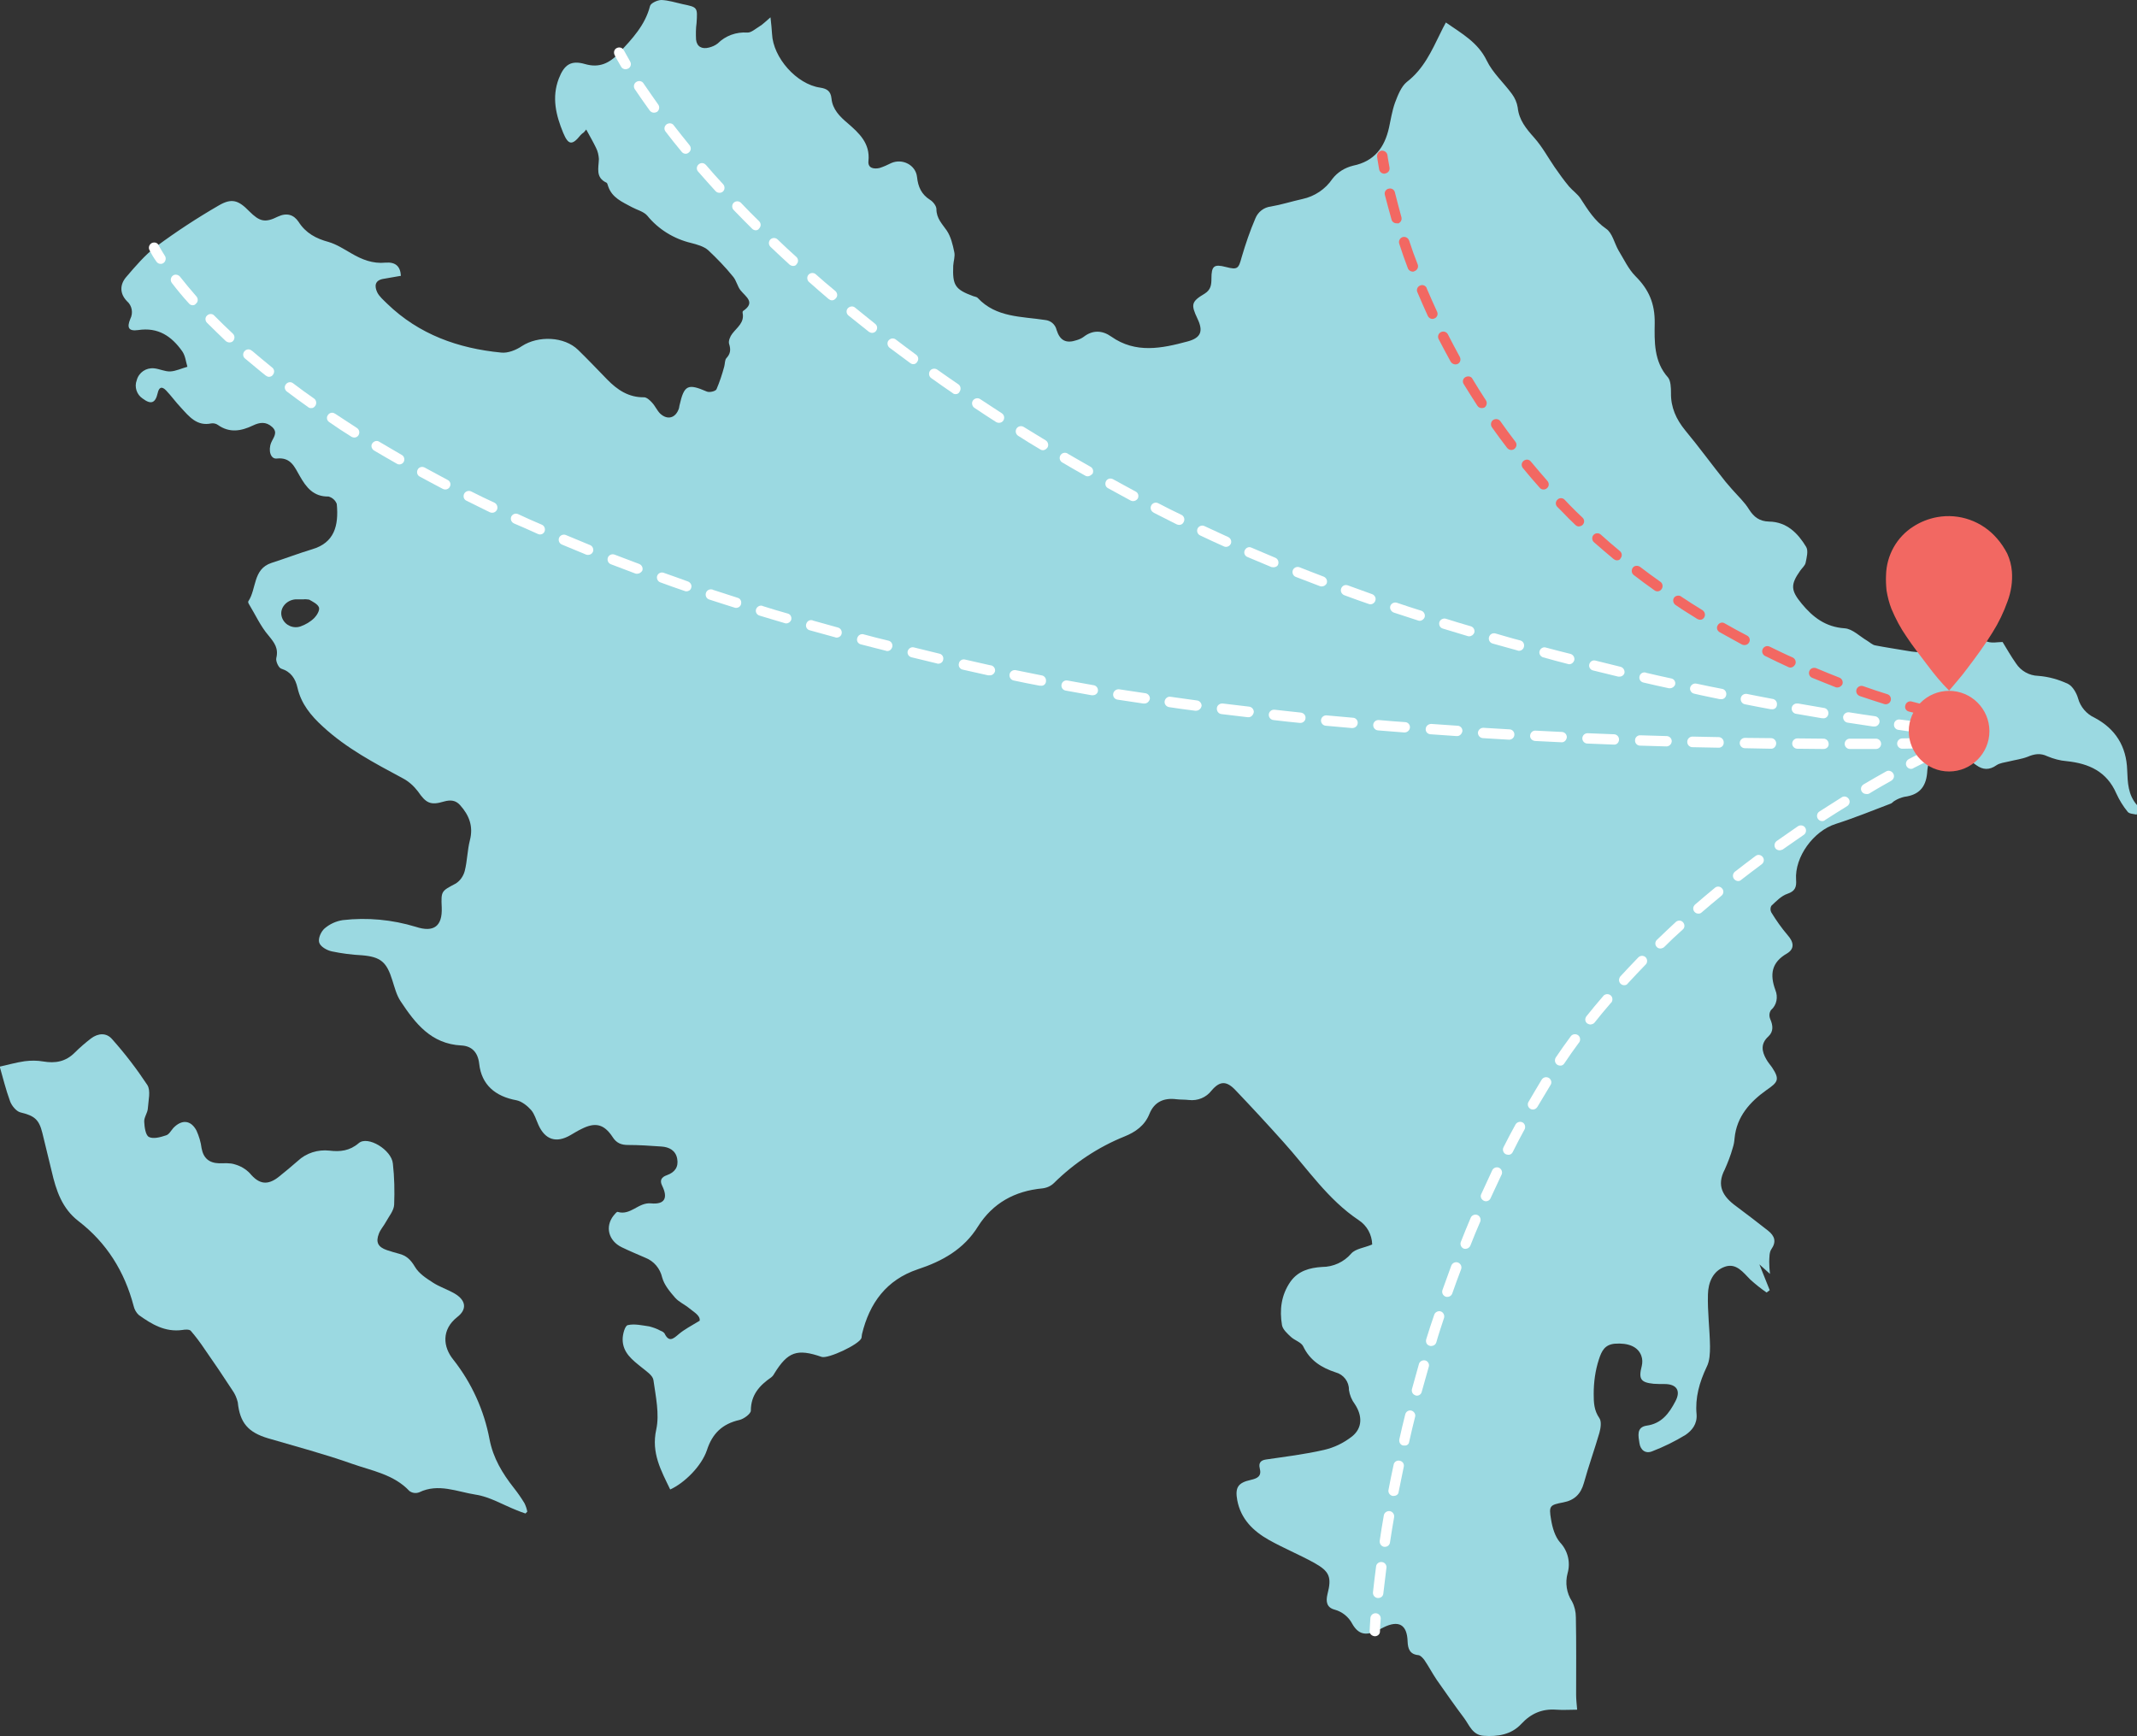 <?xml version="1.0" encoding="utf-8"?>
<!-- Generator: Adobe Illustrator 22.1.0, SVG Export Plug-In . SVG Version: 6.00 Build 0)  -->
<svg version="1.1" id="Layer_1" xmlns="http://www.w3.org/2000/svg" xmlns:xlink="http://www.w3.org/1999/xlink" x="0px" y="0px"
	 viewBox="0 0 826.8 671.7" style="enable-background:new 0 0 826.8 671.7;" xml:space="preserve">
<rect x="0" y="0" width="826.8" height="671.7" fill="#333333" stroke="none"/>
<style type="text/css">
	.st0{fill:none;}
	.st1{fill:#9BD9E1;}
	.st2{fill:#F26862;}
	.st3{fill:#FFFFFF;}
</style>
<g>
	<rect x="-86.6" y="-164.2" class="st0" width="1000" height="1000"/>
	<rect class="st0" width="826.8" height="671.7"/>
	<g>
		<path class="st1" d="M225.9,51.2c-0.5,0.3-0.9,0.7-1.3,1.1c-3.2,4-4.7,3.9-6.7-0.9c-2.8-6.8-4.5-13.7-1.7-21
			c2.1-5.4,4.7-7.2,10.2-5.6s9.5-0.4,13.1-4.3c5-5.4,10.1-10.7,12-18.2c0.3-1.1,2.9-2.3,4.4-2.3c2.7,0.1,5.5,1,8.2,1.6
			c5.8,1.2,5.8,1.2,5.4,7.3c-0.3,2.1-0.3,4.3-0.2,6.4c0.3,2.8,2.3,3.8,5,3.1c1.2-0.3,2.4-0.8,3.4-1.6c3-3,7.2-4.5,11.4-4.2
			c1.5,0.1,3.1-1.4,4.6-2.3s2.5-2,4.4-3.6c0.3,2.7,0.5,4.6,0.6,6.4c0.4,9.2,9.5,19.5,18.6,20.8c2.6,0.4,4.1,1.3,4.4,4.2
			c0.4,4.2,3.2,7,6.3,9.6c4.5,3.9,8.7,7.8,8,14.6c-0.3,2.8,2.1,3.2,4.3,2.7c1.6-0.5,3.1-1.2,4.5-1.9c4.3-1.9,9.5,0.7,10,5.4
			c0.4,3.8,1.7,6.7,5,8.8c1.2,0.7,2.5,2.4,2.5,3.6c0,3.6,2.2,5.7,4,8.3c1.6,2.4,2.3,5.4,2.9,8.3c0.4,1.7-0.3,3.5-0.4,5.3
			c-0.3,7.6,0.7,9.2,7.8,11.8c0.6,0.2,1.4,0.3,1.7,0.7c7.1,7.6,16.9,7.1,26,8.5c2.2,0.2,4,1.7,4.5,3.9c1.3,4.1,3.7,5.3,7.8,3.9
			c1-0.3,1.9-0.7,2.7-1.3c3.5-2.7,7.2-2.5,10.6-0.1c9.5,6.7,19.6,4.6,29.6,1.9c5.2-1.4,6.1-4,3.8-8.8c-2.6-5.5-2.4-6.6,2.8-9.7
			c2.4-1.5,2.6-3.5,2.6-5.8c0-4.9,1-5.7,5.6-4.5s4.9,0.6,6.1-3.8c1.5-5.1,3.2-10.1,5.3-15c1-2.5,3.3-4.3,6-4.6
			c4.1-0.7,8.1-2,12.2-2.9c4.7-1,8.9-3.8,11.6-7.8c2-2.6,4.8-4.3,8-5.1c8.3-1.7,12.2-7.1,13.9-14.7c0.7-3.2,1.2-6.5,2.3-9.6
			c1.1-2.9,2.4-6.3,4.6-8.1c6.5-5,9.6-12,13-18.9c0.6-1.3,1.3-2.6,2.1-4.1c6.2,4.3,12.4,7.7,15.8,14.7c2.3,4.8,6.6,8.6,9.8,13
			c1.1,1.5,1.9,3.3,2.2,5.2c0.5,4.9,3.3,8.2,6.4,11.7s5.3,7.6,7.9,11.4c1.8,2.6,3.6,5.1,5.6,7.5c1.4,1.6,3.3,2.9,4.4,4.6
			c2.8,4.3,5.4,8.6,9.9,11.7c2.4,1.6,3.2,5.6,4.8,8.4c2.1,3.4,3.8,7.2,6.6,10c5.1,5.1,7.5,10.5,7.4,18.1c-0.1,7-0.4,14.9,5.2,21.1
			c1,1.3,1.1,3.9,1.1,5.9c-0.1,5.6,2,10.2,5.5,14.5c5.4,6.5,10.4,13.4,15.7,20c0.8,1,1.7,1.9,2.5,2.9c2.2,2.5,4.8,4.9,6.5,7.7
			c1.9,3,4.1,4.6,7.7,4.7c6.9,0.1,11.2,4.5,14.4,9.8c0.9,1.5,0.2,4.1-0.2,6.1c-0.2,1.1-1.4,2.1-2.1,3.1c-3.8,5.4-3.7,7.6,0.6,12.8
			c4.3,5.2,9.2,9,16.6,9.5c3,0.2,5.8,3.1,8.7,4.8c1,0.6,2,1.6,3.1,1.8c4.1,0.8,8.2,1.4,12.3,2.1c4.9,0.9,9.6,0.9,14.1-1.4
			c5.5-2.8,11-4.2,17.1-2.1c1.8,0.6,4,0.1,5.8,0.1c1.7,2.8,3.3,5.6,5.2,8.3c1.9,2.9,5.1,4.7,8.6,4.8c4,0.3,7.9,1.4,11.5,3.1
			c1.8,0.9,3.3,3.5,3.9,5.6c0.9,3.3,3.3,6.1,6.4,7.5c8.1,4.3,12.3,11.1,12.6,20.2c0.2,4.9,0.3,9.6,3.8,13.6c0.6,0.7,0,2.5-0.1,3.7
			c-1.2-0.3-2.9-0.3-3.5-1.1c-1.8-2.2-3.2-4.5-4.4-7.1c-3.7-8.5-10.6-11.6-19.2-12.5c-2.6-0.2-5.1-0.9-7.5-1.9
			c-2.7-1.3-5-0.9-7.6,0.2c-2.3,0.9-4.8,1.2-7.2,1.8c-1.7,0.4-3.6,0.6-4.9,1.5c-2.7,1.9-5.2,1.8-7.7,0c-1.2-0.8-2.2-1.7-3.4-2.5
			c-6-3.9-9.9-3.7-14.6,1.3c-0.9,0.9-1,2.8-1.1,4.2c-0.5,5.6-3.3,8.5-8.8,9.2c-1.3,0.3-2.6,0.8-3.7,1.5c-0.6,0.3-1,0.9-1.5,1.1
			c-7.1,2.7-14.2,5.6-21.4,7.9c-8.5,2.7-15.9,12.7-15.3,21.6c0.2,2.7-0.3,4.4-3.3,5.4c-2.4,0.8-4.4,2.9-6.3,4.7
			c-0.4,0.8-0.4,1.7,0,2.5c1.9,3.1,4,6.1,6.4,8.9c2.3,2.6,2.7,5.2-0.3,7c-6.1,3.5-6.7,8.2-4.5,14.2c1.1,2.7,0.5,5.8-1.7,7.7
			c-0.7,1-0.8,2.3-0.3,3.5c1.1,2.5,1.3,4.8-0.7,6.7c-3.1,2.8-2.6,5.8-0.8,8.9c0.6,1.1,1.5,2.1,2.2,3.1c3.1,4.7,2.3,5.7-2.2,8.8
			c-6.3,4.5-11.5,10.2-12.3,18.6c-0.1,1.3-0.3,2.5-0.7,3.7c-0.8,2.9-1.9,5.7-3.1,8.4c-3.3,6.3-0.7,10.5,4.4,14.2
			c4.2,3.1,8.3,6.3,12.4,9.5c2.5,2,3.3,4.2,1.2,7.2c-0.8,1.2-0.7,3.1-0.8,4.7c0,1.6,0.1,3.2,0.3,4.8l-4.1-3.7l4,10l-1.2,0.9
			c-2.2-1.5-4.3-3.2-6.3-5c-2.8-2.8-5.4-6.5-9.8-5c-4.7,1.6-6.5,6.2-6.6,10.7c-0.2,6.7,0.7,13.4,0.8,20.1c0,2.7-0.1,5.7-1.3,8
			c-2.8,5.9-4.5,11.9-3.9,18.3c0.3,3.8-1.8,6.3-4.3,8c-4.1,2.5-8.4,4.6-12.8,6.3c-2.6,1.1-4.6-0.4-5-3.1s-1.3-6.2,2.8-6.8
			c5.8-0.8,8.7-4.8,11.1-9.4c2.2-4.1,0.5-6.7-4.2-6.7c-1.4,0-2.8,0-4.2-0.1c-5.1-0.5-5.9-1.9-4.6-6.9c0.3-1.3,0.3-2.7-0.2-4
			c-1.3-3.5-5.1-5-10.3-4.6c-3.8,0.4-5,2.7-6.1,6.1c-1.4,4.3-2,8.8-2,13.3c0,3.3,0.1,6.4,2.2,9.4c0.9,1.3,0.5,3.9,0,5.7
			c-1.9,6.5-4.2,12.9-6,19.4c-1.2,4.3-3.7,6.7-8,7.5c-5.2,1-5.6,1.3-4.7,6.6c0.5,3.1,1.5,6.6,3.5,8.9c3,3.2,4.1,7.7,2.9,11.9
			c-1,3.7-0.4,7.7,1.7,10.9c1,1.9,1.5,4,1.5,6.2c0.2,10,0.1,20,0.1,29.9c0,1.8,0.2,3.5,0.4,5.8c-2.7,0-5.4,0.2-8.1,0
			c-5.5-0.4-9.8,1.5-13.5,5.5c-3.9,4.2-9.2,5-14.6,4.6c-4.3-0.3-5.5-4.1-7.5-6.8c-3.6-4.8-7.1-9.8-10.6-14.8
			c-1.7-2.5-3.1-5.2-4.8-7.7c-0.6-0.8-1.5-1.8-2.3-1.9c-3.3-0.3-4.1-2.4-4.2-5.3c-0.2-6.5-3.4-8.4-9.4-5.4c-0.9,0.4-1.8,1-2.7,1.4
			c-4.3,1.8-7,1.2-9.3-2.8c-1.4-2.7-3.9-4.7-6.8-5.5c-3.1-0.8-3.5-3.1-2.8-6c1.7-6.6,0.8-8.8-5.1-12.1c-5.8-3.2-11.9-5.7-17.6-8.9
			c-6-3.4-10.8-8-12.2-15.3c-0.9-4.9,0.2-6.8,5.2-7.9c2.6-0.6,4.3-1.4,3.5-4.5c-0.5-2,0.3-3.1,2.4-3.4c7.5-1.1,15-2,22.4-3.7
			c4-0.9,7.7-2.7,11-5.3c4-3.3,3.9-8,1-12.4c-1.2-1.6-2-3.5-2.3-5.5c0.1-3.2-2.1-6-5.1-6.8c-5.5-1.8-10-4.6-12.6-10.1
			c-0.8-1.6-3.3-2.3-4.7-3.6s-3.2-2.9-3.5-4.6c-1-5.9-0.3-11.6,3.2-16.7c3-4.3,7.5-5.5,12.3-5.8c4.3,0,8.5-1.9,11.3-5.2
			c1.7-1.9,5.1-2.2,8.1-3.5c-0.1-3.8-2-7.3-5.2-9.4c-12-8-19.8-19.9-29.2-30.3c-6-6.7-12.1-13.3-18.3-19.8c-3.6-3.9-6.2-3.9-9.5,0
			c-2,2.6-5.3,4-8.7,3.6c-1.6-0.2-3.3-0.1-4.9-0.3c-4.8-0.6-8.5,1-10.4,5.7c-1.8,4.5-5.4,7-9.6,8.7c-10.2,4.1-19.5,10.3-27.3,18
			c-1.2,1.2-2.8,1.9-4.5,2.1c-10.7,1-19.2,5.7-24.9,14.7c-5.5,8.9-13.9,13.5-23.3,16.6c-12.2,4.1-18.7,13.1-21.6,25.1
			c-0.1,0.5-0.1,1-0.2,1.5c-0.9,2.5-12.9,8.1-15.4,7.3c-9.5-3.3-13.1-2-18.3,6.4c-0.3,0.6-0.7,1.1-1.2,1.5
			c-4.5,3.1-7.9,6.8-7.9,12.9c0,1.2-2.7,3.2-4.4,3.6c-6.6,1.5-10.5,5.2-12.6,11.7c-2.1,6.2-8.7,12.7-14.2,15.2
			c-3.5-7.3-7.4-14.1-5.4-23.2c1.3-6-0.2-12.8-1.1-19.2c-0.3-1.8-2.8-3.4-4.5-4.8c-3.6-2.9-7.4-5.7-7.4-10.9c0-2,0.9-5.3,2-5.5
			c2.6-0.6,5.5,0.1,8.3,0.5c1.5,0.4,3,0.9,4.4,1.7c0.6,0.2,1.1,0.5,1.5,1c1.7,3.6,3.4,2.1,5.5,0.3s4.8-3.2,8.1-5.2
			c0.3-2-2.2-3.3-4-4.8s-4-2.4-5.5-4.1c-2-2.3-4.2-4.9-5-7.8c-0.8-3.5-3.2-6.4-6.6-7.7c-3-1.3-6.1-2.6-9-4c-5.2-2.5-6.6-8-3.2-12.3
			c0.5-0.6,1.3-1.6,1.6-1.4c5,1.5,8-3.8,12.9-3.3c5.3,0.5,6.6-2.1,4.3-6.8c-1.1-2.2-0.2-3.4,1.8-4.1c3.1-1.1,4.6-3.2,4-6.4
			s-3.1-4.5-6.1-4.7c-4.3-0.3-8.6-0.6-12.9-0.6c-2.6,0-4.5-0.7-6-3.1c-3.3-5-6.7-5.8-12-3.1c-1.5,0.7-2.9,1.6-4.3,2.4
			c-5.5,3.2-9.8,1.8-12.4-4c-0.9-2-1.5-4.2-2.8-5.7s-3.6-3.4-5.7-3.8c-8.2-1.5-13.5-6-14.4-14.1c-0.5-4.6-3-6.9-6.9-7.1
			c-11.7-0.6-17.8-8.5-23.5-17.1c-1.6-2.4-2.3-5.3-3.2-8.1c-2.2-7.1-4.5-9.1-11.8-9.7c-3.9-0.2-7.8-0.7-11.6-1.5
			c-1.9-0.4-4.4-1.8-4.9-3.4s0.7-4.3,2.1-5.5c2-1.7,4.4-2.8,7-3.2c9.5-1.1,19.1-0.2,28.3,2.6c7,2.3,10.3-0.3,10-7.5
			c-0.3-6.5-0.1-6.3,5.5-9.3c1.7-1.1,2.9-2.9,3.4-4.8c1-3.9,1-8,2-11.9c1.4-5.4-0.3-9.7-3.8-13.6c-1.7-1.9-3.7-2.1-6.2-1.4
			c-5.3,1.6-7,0.6-10.1-3.9c-1.6-2.1-3.6-3.9-5.9-5.1c-10.8-5.8-21.7-11.5-30.9-20c-4.6-4.2-8.4-8.8-9.8-15
			c-0.8-3.5-2.5-6.2-6.3-7.4c-1-0.3-2.2-2.9-1.9-4.1c0.9-3.8-0.7-5.9-3-8.7c-3.1-3.6-5.1-8.1-7.6-12.2c-0.2-0.3-0.4-0.9-0.2-1.1
			c3.2-4.8,1.7-12.4,8.9-14.8c5.3-1.7,10.5-3.7,15.8-5.3c8.5-2.5,10.3-9,9.5-17.5c-0.5-1.4-1.7-2.5-3.2-2.9
			c-5.8,0.1-8.6-3.5-11.1-7.9c-2-3.4-3.4-7.4-8.9-6.8c-2.4,0.3-3.4-3.1-2.2-6.1c0.8-2,2.8-3.9,0.4-6.1s-4.9-1.8-7.4-0.6
			c-4.6,2.2-9.1,3-13.6-0.2c-0.7-0.5-1.6-0.7-2.5-0.6c-5.6,1.2-8.6-2.6-11.8-6.1c-2-2.1-3.7-4.5-5.7-6.6c-1.7-1.8-2.8-1.3-3.3,1
			c-0.9,3.9-2.6,4.5-5.8,2.1c-2.3-1.5-3.3-4.5-2.3-7.1c0.8-3,3.6-4.9,6.7-4.6c2.1,0.2,4.2,1.3,6.3,1.2s4.4-1.2,6.6-1.8
			c-0.6-2-0.8-4.3-2-6c-4.1-5.8-9.3-9.4-17.1-8.2c-3.6,0.5-4.4-0.9-3-4.3c1.2-2.3,0.7-5.2-1.3-6.9c-2.9-3-2.7-6.5-0.3-9.3
			c3.6-4.2,7.3-8.6,11.7-11.9c7.7-5.7,15.8-11,24.1-15.8c5.1-3,7.7-2,11.8,2.2c4,4,6.1,4.6,11.1,2.1c3.4-1.6,6.1-0.8,8,2
			c2.8,4.4,6.8,6.5,11.6,7.8c3.1,0.9,6,2.8,8.8,4.4c4.1,2.4,8.3,4.1,13.3,3.6c3.9-0.3,5.7,1.5,5.9,5.1l-6.9,1.2
			c-3.3,0.6-3.3,2.9-2.3,5.1c0.8,1.7,2.5,3.1,3.9,4.5c12.3,11.9,27.5,17.3,44.1,18.9c2.6,0.3,5.8-1,8-2.5c6.3-4.1,16.4-3.8,21.8,1.5
			c3.8,3.7,7.5,7.6,11.2,11.4c3.9,4,8.3,7,14.3,6.9c1,0,2.3,1.2,3.1,2.1c1.2,1.3,1.9,3,3.1,4.2c2.9,2.7,6.1,1.7,7.3-2.1
			c0.1-0.4,0.1-0.8,0.2-1.1c1.8-7.9,3.2-8.5,10.6-5.3c1,0.4,3.3-0.1,3.7-0.9c1.2-2.8,2.2-5.8,3-8.8c0.3-1.1,0.2-2.5,0.8-3.2
			c1.6-1.7,1.8-3.3,1.1-5.5c-0.4-1.1,0.4-3,1.2-4c1.9-2.5,4.8-4.3,4-8.1c0-0.2,0-0.6,0.2-0.7c4.9-3.3,1.1-5.4-1-8
			c-1.2-1.5-1.6-3.8-2.9-5.3c-2.9-3.6-6.2-7-9.6-10.2c-1.7-1.5-4.3-2.2-6.6-2.8c-6.7-1.6-12.7-5.3-17-10.6c-1.4-1.6-4-2.2-6-3.3
			c-3.7-2-7.6-3.6-9.1-8c-0.2-0.5-0.3-1.2-0.6-1.4c-4.4-2-3.1-5.7-3-9.2c-0.1-1.5-0.4-2.9-1.1-4.3c-1.1-2.3-2.4-4.5-3.8-7.1
			 M117.4,231.9c-1.6,0-2.4,0-3.1,0c-3.5,0.3-6,3.3-5.4,6.3c0.6,3,3.5,4.9,6.5,4.4c0.3-0.1,0.5-0.1,0.8-0.2c2-0.7,3.9-1.8,5.4-3.3
			c1-1,2.2-3,1.8-4.1c-0.5-1.3-2.4-2.2-3.8-3C118.8,231.9,118.1,231.8,117.4,231.9"/>
		<path class="st1" d="M203.3,585.6c-1.2-0.4-2.3-0.8-3.5-1.3c-5.3-2.1-10.4-5.2-15.8-6c-7.1-1.1-14.4-4.5-21.8-0.9
			c-1.3,0.5-2.7,0.3-3.8-0.5c-6-6.4-14.4-7.8-22.1-10.5c-10.7-3.8-21.7-6.7-32.6-9.9c-7.7-2.3-10.9-6-11.7-13.9
			c-0.4-1.7-1.1-3.3-2.1-4.7c-3.5-5.4-7.1-10.7-10.8-16c-1.6-2.4-3.4-4.8-5.3-7c-0.6-0.6-2.2-0.5-3.3-0.3
			c-6.6,0.9-11.8-2.2-16.8-5.8c-1-0.9-1.7-2.2-2-3.5c-3.5-13.3-10.4-24.4-21.3-32.8c-6.4-4.9-8.7-11.9-10.4-19.3
			c-1.2-4.9-2.4-9.8-3.6-14.8c-1.3-5.3-3.1-6.7-8.5-8c-1.6-0.4-3.4-2.6-4-4.3c-1.7-4.6-2.8-9.3-4-13.4c2.8-0.6,6.2-1.6,9.7-2.1
			c2.4-0.3,4.8-0.3,7.1,0.1c4.7,0.8,8.7,0.1,12.2-3.4c2-2,4.1-3.8,6.3-5.5c2.8-2.1,6-2.3,8.2,0.3c5,5.6,9.5,11.5,13.6,17.7
			c1.4,2.2,0.4,6,0.2,9.1c-0.1,1.7-1.5,3.4-1.4,5.1c0.1,2.1,0.5,5.2,1.8,5.9c1.7,0.9,4.5,0.1,6.6-0.6c1.2-0.3,2-1.9,2.9-2.9
			c3.2-3.3,6.7-3.1,8.9,1c1,2.2,1.7,4.5,2,6.9c0.7,3.8,2.9,5.7,6.8,5.8c2,0,4.2-0.2,6,0.4c2.2,0.6,4.3,1.8,5.9,3.5
			c3.5,4.2,6.8,4.8,11.2,1.3c2.5-2,4.9-4,7.3-6.1c3.3-3.1,7.8-4.5,12.3-4c4.1,0.5,7.8,0.1,11.3-2.9s12.7,2.6,13.2,7.9
			c0.6,5.3,0.7,10.6,0.5,15.9c-0.1,2.3-2,4.5-3.2,6.7c-0.8,1.5-2.1,2.9-2.7,4.5c-1.3,3.3-0.4,5.2,3.1,6.4c1.6,0.5,3.1,1,4.7,1.4
			c2.8,0.7,4.5,2.3,6.1,5s4.3,4.4,6.9,6.1c2.6,1.7,5.7,2.7,8.5,4.3c4.4,2.6,4.9,6.1,1,9.1c-6.2,4.9-5.5,11.6-1.5,16.5
			c7.1,9,11.9,19.6,14,30.8c1.4,7.3,5,13.2,9.4,18.8c1.5,1.9,2.9,3.9,4.1,5.9c0.5,1,0.9,2.1,1.1,3.3L203.3,585.6z"/>
	</g>
	<path class="st2" d="M535.6,67.2c-1,0-1.8-0.7-2-1.6c-0.6-3.2-0.8-5-0.8-5c-0.1-1.1,0.6-2.1,1.7-2.3c1.1-0.1,2.1,0.6,2.3,1.7
		c0,0,0.2,1.7,0.8,4.8c0.2,1.1-0.5,2.1-1.6,2.3c0,0,0,0,0,0C535.9,67.2,535.7,67.2,535.6,67.2z"/>
	<path class="st2" d="M729.6,272.5c-0.2,0-0.4,0-0.6-0.1c-3.1-1-6.3-2-9.5-3.1c-1-0.4-1.6-1.5-1.2-2.6c0.4-1,1.5-1.6,2.6-1.2
		c3.2,1.1,6.3,2.2,9.3,3.1c1.1,0.3,1.6,1.5,1.3,2.5c0,0,0,0,0,0C731.2,272,730.4,272.5,729.6,272.5z M710.9,266
		c-0.2,0-0.5,0-0.7-0.1c-3.1-1.2-6.2-2.5-9.2-3.7c-1-0.5-1.4-1.7-0.9-2.7c0.4-0.9,1.5-1.3,2.5-1c3,1.3,6.1,2.5,9.1,3.7
		c1,0.4,1.5,1.6,1.1,2.6C712.4,265.5,711.7,266,710.9,266L710.9,266z M692.7,258.3c-0.3,0-0.6-0.1-0.8-0.2c-3-1.4-6-2.8-9-4.3
		c-1-0.5-1.4-1.7-0.9-2.7c0.5-1,1.7-1.4,2.7-0.9l0,0c2.9,1.4,5.9,2.9,8.9,4.2c1,0.5,1.4,1.6,1,2.6
		C694.1,257.9,693.4,258.3,692.7,258.3L692.7,258.3z M674.9,249.6c-0.3,0-0.6-0.1-0.9-0.2c-2.9-1.6-5.8-3.2-8.7-4.8
		c-1-0.6-1.3-1.8-0.7-2.7c0.6-1,1.8-1.3,2.7-0.7c2.8,1.6,5.7,3.2,8.6,4.7c1,0.5,1.4,1.7,0.8,2.7
		C676.4,249.2,675.7,249.6,674.9,249.6L674.9,249.6z M657.8,239.8c-0.4,0-0.7-0.1-1.1-0.3c-2.8-1.8-5.7-3.5-8.4-5.4
		c-0.9-0.6-1.2-1.8-0.7-2.7s1.8-1.2,2.7-0.7c0,0,0.1,0.1,0.1,0.1c2.7,1.8,5.5,3.6,8.3,5.3c0.9,0.6,1.2,1.8,0.7,2.7
		C659.1,239.4,658.5,239.8,657.8,239.8L657.8,239.8z M641.3,228.8c-0.4,0-0.8-0.1-1.2-0.4c-2.7-1.9-5.4-3.9-8-5.9
		c-0.9-0.7-1-1.9-0.4-2.8s1.9-1,2.8-0.4c2.6,2,5.2,3.9,7.9,5.8c0.9,0.6,1.1,1.9,0.5,2.8C642.5,228.5,641.9,228.8,641.3,228.8
		L641.3,228.8z M625.6,216.8c-0.5,0-0.9-0.2-1.3-0.5c-2.5-2.1-5.1-4.3-7.6-6.5c-0.8-0.7-0.9-2-0.2-2.8s2-0.9,2.8-0.2
		c2.4,2.2,4.9,4.3,7.4,6.4c0.9,0.7,1,2,0.3,2.8C626.8,216.6,626.2,216.8,625.6,216.8z M610.9,203.7c-0.5,0-1-0.2-1.4-0.6
		c-1.7-1.6-3.4-3.3-5-5l-2-2c-0.8-0.8-0.7-2.1,0.1-2.8c0.8-0.8,2.1-0.7,2.8,0.1l1.9,2c1.6,1.7,3.3,3.3,5,4.9c0.8,0.8,0.8,2,0,2.8
		c0,0,0,0,0,0C611.9,203.5,611.4,203.6,610.9,203.7L610.9,203.7z M597.2,189.4c-0.6,0-1.1-0.2-1.5-0.7c-2.2-2.5-4.4-5-6.5-7.6
		c-0.7-0.9-0.6-2.1,0.3-2.8c0.9-0.7,2.1-0.6,2.8,0.3c2.1,2.5,4.2,5,6.4,7.5c0.7,0.8,0.7,2.1-0.2,2.8
		C598.2,189.2,597.7,189.4,597.2,189.4L597.2,189.4z M584.7,174.1c-0.6,0-1.2-0.3-1.6-0.8c-2-2.6-4-5.3-5.9-8
		c-0.6-0.9-0.4-2.2,0.5-2.8s2.2-0.4,2.8,0.5c1.9,2.7,3.8,5.3,5.8,7.9c0.7,0.9,0.5,2.1-0.4,2.8C585.5,174,585.1,174.1,584.7,174.1
		L584.7,174.1z M573.3,157.9c-0.7,0-1.3-0.3-1.7-0.9c-1.8-2.8-3.6-5.6-5.3-8.4c-0.6-0.9-0.3-2.2,0.7-2.7s2.2-0.3,2.7,0.7
		c1.7,2.8,3.4,5.6,5.2,8.3c0.6,0.9,0.3,2.2-0.6,2.8c0,0,0,0,0,0C574,157.8,573.7,157.9,573.3,157.9L573.3,157.9z M563.1,141
		c-0.7,0-1.4-0.4-1.8-1c-1.6-2.9-3.2-5.9-4.7-8.8c-0.5-1-0.1-2.2,0.9-2.7c1-0.5,2.2-0.1,2.7,0.9c1.5,2.9,3,5.8,4.6,8.7
		c0.5,1,0.2,2.2-0.8,2.7c0,0,0,0,0,0C563.8,140.9,563.4,141,563.1,141z M554.2,123.4c-0.8,0-1.5-0.5-1.8-1.2c-1.4-3-2.7-6.1-4-9.1
		c-0.5-1,0-2.2,1-2.6c1-0.5,2.2,0,2.6,1c0,0,0,0.1,0,0.1c1.3,3,2.6,6,4,9c0.5,1,0,2.2-1,2.6c0,0,0,0,0,0
		C554.8,123.3,554.5,123.4,554.2,123.4L554.2,123.4z M546.6,105.1c-0.8,0-1.6-0.5-1.9-1.3c-1.2-3.1-2.3-6.3-3.3-9.4
		c-0.4-1,0.1-2.2,1.1-2.6c1-0.4,2.2,0.1,2.6,1.1c0,0.1,0.1,0.1,0.1,0.2c1,3.1,2.1,6.2,3.3,9.2c0.4,1-0.1,2.2-1.2,2.6c0,0,0,0,0,0
		C547,105.1,546.8,105.1,546.6,105.1L546.6,105.1z M540.3,86.4c-0.9,0-1.7-0.6-1.9-1.4c-0.9-3.2-1.8-6.5-2.6-9.6
		c-0.3-1.1,0.4-2.2,1.5-2.4c1.1-0.3,2.2,0.4,2.4,1.5c0.8,3.1,1.6,6.3,2.5,9.5c0.3,1.1-0.3,2.2-1.4,2.5
		C540.7,86.3,540.5,86.4,540.3,86.4L540.3,86.4z"/>
	<path class="st2" d="M743.8,276.5c-0.1,0-0.3,0-0.4,0c-0.1,0-1.8-0.4-4.9-1.2c-1.1-0.3-1.7-1.4-1.3-2.5c0.3-1,1.3-1.6,2.3-1.4
		c3,0.8,4.7,1.2,4.8,1.2c1.1,0.1,1.9,1.1,1.8,2.2C745.9,275.9,744.9,276.7,743.8,276.5L743.8,276.5z"/>
	<path class="st3" d="M739.4,297.5c-1.1,0-2-0.9-2-2c0-0.7,0.4-1.4,1.1-1.8c2.9-1.5,4.5-2.3,4.5-2.3c1-0.5,2.2-0.2,2.7,0.8
		c0.5,1,0.2,2.2-0.8,2.7c-0.1,0-0.1,0.1-0.2,0.1c0,0-1.6,0.8-4.4,2.2C740.1,297.4,739.7,297.5,739.4,297.5z"/>
	<path class="st3" d="M533.2,618.3H533c-1.1-0.1-1.9-1.1-1.8-2.2c0,0,0,0,0,0c0.3-3.2,0.8-6.6,1.2-10c0.1-1.1,1.2-1.9,2.3-1.7
		c1.1,0.1,1.9,1.2,1.7,2.3c-0.4,3.4-0.8,6.7-1.2,9.9C535.1,617.6,534.3,618.3,533.2,618.3z M535.8,598.5c-0.1,0-0.2,0-0.3,0
		c-1.1-0.2-1.8-1.2-1.7-2.3c0.5-3.3,1-6.6,1.6-9.9c0.2-1.1,1.3-1.8,2.4-1.6c1,0.2,1.7,1.2,1.6,2.2c-0.6,3.3-1.1,6.6-1.6,9.8
		C537.7,597.8,536.8,598.5,535.8,598.5z M539.2,578.8h-0.4c-1.1-0.2-1.8-1.3-1.6-2.3c0.6-3.3,1.3-6.5,2-9.8c0.2-1.1,1.3-1.8,2.4-1.5
		c1.1,0.2,1.8,1.3,1.5,2.4c-0.7,3.3-1.3,6.5-2,9.8C541,578.2,540.2,578.8,539.2,578.8z M543.4,559.3c-0.1,0-0.3,0-0.5,0
		c-1.1-0.2-1.7-1.3-1.5-2.4c0.7-3.2,1.5-6.5,2.3-9.7c0.3-1.1,1.4-1.7,2.4-1.4s1.7,1.4,1.4,2.4c-0.8,3.2-1.6,6.5-2.3,9.7
		C545.1,558.8,544.3,559.4,543.4,559.3z M548.2,540c-0.2,0-0.4,0-0.5-0.1c-1.1-0.3-1.7-1.4-1.4-2.5c0.9-3.2,1.8-6.5,2.7-9.7
		c0.3-1,1.5-1.6,2.5-1.3c1,0.3,1.6,1.4,1.3,2.4c-0.9,3.2-1.8,6.4-2.7,9.6C549.9,539.4,549.1,540,548.2,540L548.2,540z M553.7,520.8
		c-0.2,0-0.4,0-0.6-0.1c-1.1-0.3-1.6-1.4-1.3-2.5c1-3.2,2-6.4,3.1-9.5c0.3-1,1.5-1.6,2.5-1.3c1,0.3,1.6,1.5,1.3,2.5
		c-1,3.1-2.1,6.3-3,9.5C555.4,520.3,554.6,520.8,553.7,520.8z M560,501.8c-0.2,0-0.4,0-0.7-0.1c-1-0.4-1.6-1.5-1.2-2.6c0,0,0,0,0,0
		c1.1-3.1,2.3-6.3,3.4-9.4c0.4-1,1.5-1.6,2.6-1.2c1,0.4,1.6,1.5,1.2,2.6l0,0c-1.2,3.1-2.3,6.2-3.4,9.3
		C561.6,501.3,560.8,501.8,560,501.8z M567,483.2c-0.3,0-0.5,0-0.7-0.1c-1-0.4-1.5-1.6-1.1-2.6c1.2-3.1,2.5-6.2,3.8-9.3
		c0.4-1,1.6-1.5,2.6-1.1c1,0.4,1.5,1.6,1.1,2.6l0,0c-1.3,3-2.6,6.1-3.8,9.2C568.6,482.7,567.8,483.2,567,483.2L567,483.2z
		 M574.9,464.8c-0.3,0-0.6-0.1-0.8-0.2c-1-0.5-1.5-1.6-1-2.6c1.4-3,2.8-6.1,4.2-9.1c0.4-1,1.6-1.5,2.6-1.1c1,0.4,1.5,1.6,1.1,2.6
		c0,0.1-0.1,0.1-0.1,0.2c-1.4,3-2.8,6-4.2,9C576.4,464.4,575.6,464.8,574.9,464.8z M583.5,446.8c-0.3,0-0.6-0.1-0.9-0.2
		c-1-0.5-1.4-1.7-0.9-2.7c1.5-3,3.1-6,4.7-8.9c0.6-0.9,1.8-1.2,2.7-0.7c0.9,0.5,1.2,1.7,0.8,2.6c-1.6,2.9-3.1,5.8-4.6,8.8
		C585,446.4,584.3,446.9,583.5,446.8L583.5,446.8z M593.1,429.3c-1.1,0-2-0.9-2-2c0-0.4,0.1-0.7,0.3-1c1.7-2.9,3.4-5.8,5.1-8.6
		c0.6-0.9,1.8-1.2,2.8-0.6c0.9,0.6,1.2,1.8,0.6,2.7c-1.7,2.8-3.4,5.7-5.1,8.5C594.4,428.9,593.8,429.3,593.1,429.3L593.1,429.3z
		 M603.6,412.3c-1.1,0-2-0.9-2-2c0-0.4,0.1-0.8,0.3-1.1c1.8-2.7,3.8-5.5,5.8-8.2c0.6-0.9,1.9-1.1,2.8-0.5c0.9,0.6,1.1,1.9,0.5,2.8
		c0,0,0,0.1-0.1,0.1c-2,2.7-3.9,5.4-5.7,8.1C604.9,412,604.2,412.4,603.6,412.3L603.6,412.3z M615.4,396.4c-0.5,0-0.9-0.2-1.3-0.4
		c-0.9-0.7-1-1.9-0.3-2.8c2.1-2.6,4.2-5.2,6.4-7.7c0.6-0.9,1.9-1.1,2.8-0.5c0.9,0.6,1.1,1.9,0.5,2.8c-0.1,0.1-0.2,0.2-0.3,0.3
		c-2.2,2.5-4.3,5.1-6.3,7.6C616.6,396.1,616,396.3,615.4,396.4z M628.4,381.2c-1.1,0-2-0.9-2-2c0-0.5,0.2-1,0.5-1.4
		c2.2-2.4,4.6-4.9,6.9-7.3c0.7-0.8,2-0.9,2.8-0.2c0.8,0.7,0.9,2,0.2,2.8c0,0-0.1,0.1-0.1,0.1c-2.3,2.4-4.6,4.8-6.8,7.2
		C629.5,381,629,381.2,628.4,381.2z M642.4,367c-0.5,0-1.1-0.2-1.4-0.6c-0.8-0.8-0.7-2.1,0.1-2.8c0,0,0,0,0,0
		c2.4-2.3,4.8-4.6,7.3-6.9c0.8-0.7,2.1-0.7,2.8,0.2c0.7,0.8,0.7,2.1-0.2,2.8l0,0c-2.5,2.2-4.9,4.5-7.2,6.8
		C643.4,366.8,642.8,367,642.4,367L642.4,367z M657.1,353.5c-1.1,0-2-0.9-2-2c0-0.6,0.3-1.1,0.7-1.5c2.5-2.2,5.1-4.3,7.7-6.5
		c0.8-0.7,2.1-0.6,2.8,0.3c0.7,0.8,0.6,2.1-0.3,2.8c0,0,0,0,0,0c-2.6,2.1-5.1,4.3-7.6,6.4C658,353.4,657.6,353.5,657.1,353.5
		L657.1,353.5z M672.5,340.9c-0.6,0-1.2-0.3-1.6-0.8c-0.7-0.9-0.5-2.1,0.3-2.8c0,0,0,0,0,0c2.6-2,5.3-4.1,8-6.1
		c0.9-0.7,2.1-0.5,2.8,0.4c0.7,0.9,0.5,2.1-0.4,2.8c-2.7,2-5.3,4-7.9,6C673.4,340.7,673,340.9,672.5,340.9L672.5,340.9z M688.5,329
		c-0.6,0-1.3-0.3-1.6-0.8c-0.6-0.9-0.4-2.1,0.5-2.8c0,0,0,0,0,0c2.7-1.9,5.5-3.8,8.2-5.7c0.9-0.6,2.2-0.4,2.8,0.5
		c0.6,0.9,0.4,2.2-0.5,2.8l0,0c-2.7,1.9-5.5,3.8-8.2,5.7C689.4,328.8,688.9,329,688.5,329L688.5,329z M705,317.7c-1.1,0-2-0.9-2-2
		c0-0.7,0.3-1.3,0.9-1.7c2.8-1.8,5.7-3.6,8.5-5.4c0.9-0.7,2.1-0.5,2.8,0.4s0.5,2.1-0.4,2.8c-0.1,0.1-0.2,0.1-0.3,0.2
		c-2.8,1.7-5.6,3.5-8.4,5.3C705.8,317.6,705.4,317.7,705,317.7L705,317.7z M722,307.2c-1.1,0-2-0.9-2-2c0-0.7,0.4-1.3,1-1.7
		c2.9-1.7,5.8-3.4,8.7-5c1-0.6,2.2-0.2,2.8,0.8c0.6,1,0.2,2.2-0.8,2.8c-2.8,1.6-5.7,3.2-8.6,5C722.8,307.2,722.4,307.3,722,307.2
		L722,307.2z"/>
	<path class="st3" d="M531.9,633.1L531.9,633.1c-1.2-0.1-2.1-1-2-2.1c0,0,0,0,0,0c0-0.1,0.1-1.8,0.3-5c0.1-1.1,1.1-1.9,2.2-1.8
		c1.1,0.1,1.9,1.1,1.8,2.2l0,0c-0.3,3.2-0.3,4.9-0.3,4.9C533.9,632.3,533,633.1,531.9,633.1z"/>
	<path class="st3" d="M736,289.7c-1.1,0-2-0.9-2-2c0-1.1,0.9-2,2-2l5-0.1l0,0c1.1,0,2,0.9,2,2c0,1.1-0.9,2-2,2L736,289.7L736,289.7z
		"/>
	<path class="st3" d="M715.7,289.8c-1.1,0-2-0.9-2-2c0-1.1,0.9-2,2-2h10.1l0,0c1.1,0,2,0.9,2,2c0,1.1-0.9,2-2,2H715.7L715.7,289.8z
		 M705.5,289.8L705.5,289.8l-10.1-0.1c-1.1,0-2-0.9-2-2c0-1.1,0.9-2,2-2l0,0l10.1,0.1c1.1,0,2,0.9,2,2
		C707.6,288.9,706.7,289.8,705.5,289.8L705.5,289.8z M685.3,289.7L685.3,289.7l-10.2-0.2c-1.1,0-2-0.9-2-2c0-1.1,0.9-2,2-2l0,0
		l10.1,0.1c1.1,0,2,0.9,2,2C687.2,288.8,686.3,289.7,685.3,289.7L685.3,289.7z M665,289.3L665,289.3l-10.2-0.2c-1.1,0-2-0.9-2-2
		c0,0,0,0,0-0.1c0-1.1,0.9-2,2-2c0,0,0,0,0,0l10.1,0.2c1.1,0,2,0.9,2,2C667,288.4,666.1,289.3,665,289.3L665,289.3z M644.7,288.8
		L644.7,288.8l-10.2-0.3c-1.1,0-2-1-1.9-2.1c0-1.1,1-2,2.1-1.9l10.1,0.3c1.1,0,2,0.9,2,2C646.7,288,645.8,288.8,644.7,288.8z
		 M624.4,288.1L624.4,288.1l-10.2-0.4c-1.1,0-2-0.9-2-2c0-1.1,0.9-2,2-2h0.1l10.1,0.4c1.1,0,2,0.9,2,2
		C626.4,287.3,625.5,288.2,624.4,288.1z M604.1,287.2L604.1,287.2l-10.2-0.5c-1.1-0.1-2-1-1.9-2.1c0.1-1.1,1-2,2.1-1.9l10.1,0.5
		c1.1,0,2,0.9,2,2C606.1,286.4,605.2,287.3,604.1,287.2L604.1,287.2z M583.9,286.2h-0.1c-3.3-0.2-6.7-0.4-10.1-0.6
		c-1.1-0.1-1.9-1-1.9-2.1c0.1-1.1,1-1.9,2.1-1.9l10.1,0.6c1.1,0,2,1,1.9,2.1C585.9,285.3,585,286.2,583.9,286.2z M563.6,284.8h-0.1
		l-10.1-0.7c-1.1-0.1-1.9-1-1.8-2.1c0.1-1.1,1-1.9,2.2-1.9l10.1,0.7c1.1,0,2,1,1.9,2.1C565.6,284,564.7,284.9,563.6,284.8
		L563.6,284.8z M543.4,283.4h-0.2c-3.4-0.3-6.7-0.5-10.1-0.8c-1.1-0.1-1.9-1.1-1.8-2.2c0.1-1.1,1.1-1.9,2.2-1.8
		c3.4,0.3,6.8,0.6,10.1,0.8c1.1,0,2,1,1.9,2.1C545.4,282.6,544.5,283.4,543.4,283.4L543.4,283.4z M523.2,281.7H523
		c-3.3-0.3-6.7-0.6-10.1-0.9c-1.1-0.1-1.9-1.1-1.8-2.2c0.1-1.1,1.1-1.9,2.2-1.8l0,0c3.4,0.3,6.7,0.6,10.1,0.9c1.1,0,2,1,1.9,2.1
		C525.2,280.9,524.3,281.7,523.2,281.7L523.2,281.7z M503,279.7h-0.2c-3.3-0.3-6.7-0.7-10.1-1.1c-1.1-0.1-1.9-1.1-1.8-2.2
		c0.1-1.1,1.1-1.9,2.2-1.8c3.3,0.4,6.7,0.7,10.1,1.1c1.1,0.1,2,1,1.9,2.1C505.1,278.9,504.1,279.8,503,279.7L503,279.7z
		 M482.9,277.5h-0.2c-3.4-0.4-6.7-0.8-10.1-1.2c-1.1-0.1-1.9-1.1-1.8-2.3c0.1-1.1,1.1-1.9,2.3-1.8c3.3,0.4,6.7,0.8,10.1,1.2
		c1.1,0.1,1.9,1,1.9,2.1C484.9,276.7,484,277.6,482.9,277.5L482.9,277.5z M462.7,275h-0.3c-3.4-0.4-6.7-0.9-10.1-1.4
		c-1.1-0.2-1.9-1.2-1.7-2.3c0.2-1.1,1.2-1.9,2.3-1.7c3.3,0.5,6.7,0.9,10.1,1.4c1.1,0.1,1.9,1,1.9,2.1
		C464.7,274.2,463.8,275,462.7,275L462.7,275z M442.6,272.2h-0.3c-3.3-0.5-6.7-1-10-1.5c-1.1-0.2-1.8-1.2-1.6-2.3
		c0.2-1.1,1.2-1.8,2.3-1.7c3.3,0.5,6.7,1,10,1.5c1.1,0.1,1.9,1,1.9,2.1C444.7,271.4,443.8,272.3,442.6,272.2L442.6,272.2z
		 M422.6,269c-0.1,0-0.2,0-0.3,0c-3.3-0.6-6.7-1.2-10-1.8c-1.1-0.2-1.8-1.2-1.6-2.3c0.2-1.1,1.2-1.8,2.3-1.6c3.3,0.6,6.6,1.2,10,1.8
		c1.1,0.1,1.9,1.1,1.8,2.2C424.7,268.3,423.8,269.1,422.6,269L422.6,269z M402.6,265.3c-0.1,0-0.3,0-0.4,0c-3.3-0.6-6.7-1.3-10-2
		c-1.1-0.2-1.8-1.3-1.6-2.4c0.2-1.1,1.3-1.8,2.4-1.6l0,0c3.3,0.7,6.6,1.3,9.9,2c1.1,0.1,1.9,1.1,1.8,2.2
		C404.7,264.7,403.7,265.5,402.6,265.3L402.6,265.3L402.6,265.3z M382.8,261.3c-0.1,0-0.3,0-0.4,0h-0.1c-3.3-0.7-6.5-1.5-9.8-2.2
		c-1.1-0.2-1.8-1.3-1.5-2.4c0.2-1.1,1.3-1.8,2.4-1.5c3.2,0.7,6.5,1.5,9.7,2.2h0.1c1.1,0.1,1.9,1.1,1.8,2.2
		C384.8,260.6,383.9,261.4,382.8,261.3L382.8,261.3z M363,256.8c-0.2,0-0.3,0-0.5-0.1c-3.3-0.8-6.6-1.6-9.9-2.4
		c-1.1-0.3-1.7-1.4-1.4-2.4s1.4-1.7,2.4-1.4c3.3,0.8,6.5,1.6,9.8,2.4c1.1,0.2,1.8,1.3,1.5,2.4C364.8,256.1,364,256.8,363,256.8
		L363,256.8z M343.3,251.9c-0.2,0-0.3,0-0.5-0.1c-3.3-0.8-6.6-1.7-9.8-2.5c-1.1-0.3-1.7-1.4-1.3-2.5c0.3-1,1.3-1.6,2.3-1.4
		c3.2,0.9,6.5,1.7,9.8,2.5c1.1,0.3,1.7,1.4,1.4,2.5C344.9,251.3,344.2,251.9,343.3,251.9L343.3,251.9z M323.7,246.7
		c-0.2,0-0.4,0-0.5-0.1c-3.3-0.9-6.6-1.8-9.8-2.7c-1.1-0.2-1.8-1.3-1.5-2.4s1.3-1.8,2.4-1.5c0.1,0,0.2,0,0.2,0.1
		c3.2,0.9,6.5,1.8,9.7,2.7c1.1,0.3,1.7,1.4,1.4,2.5C325.4,246.1,324.6,246.7,323.7,246.7z M304.2,241.2c-0.2,0-0.4,0-0.6-0.1
		c-3.3-1-6.5-1.9-9.7-2.9c-1.1-0.3-1.7-1.4-1.4-2.4s1.4-1.7,2.4-1.4c0.1,0,0.1,0,0.2,0.1c3.2,1,6.4,2,9.7,2.9
		c1.1,0.3,1.6,1.4,1.3,2.5C305.8,240.6,305.1,241.2,304.2,241.2L304.2,241.2z M284.8,235.2c-0.2,0-0.4,0-0.6-0.1
		c-3.3-1-6.5-2.1-9.7-3.1c-1.1-0.3-1.7-1.4-1.4-2.5s1.4-1.7,2.5-1.4c0.1,0,0.1,0,0.2,0.1c3.2,1,6.4,2.1,9.6,3.1
		c1.1,0.3,1.6,1.4,1.3,2.5C286.5,234.6,285.7,235.2,284.8,235.2L284.8,235.2z M265.6,228.8c-0.2,0-0.4,0-0.6-0.1
		c-3.2-1.1-6.4-2.2-9.6-3.4c-1-0.4-1.5-1.6-1.1-2.6c0.4-0.9,1.4-1.4,2.4-1.1c3.1,1.1,6.3,2.2,9.5,3.4c1,0.4,1.6,1.5,1.2,2.5
		C267.2,228.3,266.4,228.8,265.6,228.8L265.6,228.8z M246.5,222c-0.2,0-0.5,0-0.7-0.1c-3.2-1.2-6.4-2.4-9.5-3.6
		c-1-0.4-1.5-1.6-1.1-2.6c0.4-1,1.6-1.5,2.6-1.1c3.1,1.2,6.3,2.4,9.5,3.6c1,0.4,1.6,1.5,1.2,2.6C248.1,221.5,247.3,222,246.5,222z
		 M227.6,214.7c-0.3,0-0.5,0-0.8-0.1c-3.2-1.3-6.3-2.6-9.4-3.9c-1-0.4-1.5-1.6-1.1-2.6s1.6-1.5,2.6-1.1c3.1,1.3,6.2,2.6,9.4,3.9
		c1,0.4,1.5,1.6,1.1,2.6C229.1,214.2,228.4,214.7,227.6,214.7z M208.9,206.8c-0.3,0-0.5-0.1-0.8-0.2c-3.1-1.4-6.2-2.8-9.3-4.1
		c-1-0.5-1.4-1.6-1-2.6c0.5-1,1.6-1.4,2.6-1c3,1.4,6.1,2.8,9.2,4.1c1,0.4,1.5,1.6,1.1,2.6C210.4,206.4,209.7,206.8,208.9,206.8
		L208.9,206.8z M190.4,198.4c-0.3,0-0.6-0.1-0.9-0.2c-3-1.5-6.1-3-9.1-4.5c-1-0.5-1.3-1.7-0.8-2.7c0.5-0.9,1.6-1.3,2.6-0.9
		c3,1.5,6,3,9.1,4.4c1,0.5,1.4,1.7,1,2.7C191.9,198,191.2,198.4,190.4,198.4z M172.3,189.4c-0.3,0-0.6-0.1-0.9-0.2
		c-3-1.6-6.1-3.2-9-4.8c-1-0.5-1.3-1.7-0.8-2.7c0.5-1,1.7-1.3,2.7-0.8c2.9,1.6,5.9,3.2,8.9,4.8c1,0.5,1.4,1.7,0.8,2.7
		C173.7,189,173,189.4,172.3,189.4L172.3,189.4z M154.5,179.7c-0.4,0-0.7-0.1-1-0.3c-3-1.7-5.9-3.4-8.8-5.1
		c-0.9-0.6-1.3-1.8-0.7-2.7s1.8-1.3,2.7-0.7l0,0c2.9,1.7,5.8,3.4,8.7,5.1c1,0.5,1.3,1.8,0.8,2.7
		C155.9,179.3,155.2,179.7,154.5,179.7L154.5,179.7z M137.1,169.3c-0.4,0-0.7-0.1-1.1-0.3c-2.9-1.8-5.8-3.7-8.5-5.6
		c-1-0.6-1.3-1.8-0.7-2.7c0.6-1,1.8-1.3,2.7-0.7c0.1,0,0.1,0.1,0.2,0.1c2.8,1.8,5.6,3.7,8.4,5.5c0.9,0.6,1.2,1.8,0.6,2.8
		C138.4,168.9,137.8,169.3,137.1,169.3L137.1,169.3z M120.3,157.9c-0.4,0-0.8-0.1-1.1-0.4c-2.8-2-5.6-4-8.2-6
		c-0.9-0.7-1.1-1.9-0.4-2.8c0.7-0.9,1.9-1.1,2.8-0.4c2.6,2,5.4,4,8.1,5.9c0.9,0.6,1.1,1.9,0.5,2.8C121.6,157.6,121,158,120.3,157.9
		L120.3,157.9z M104.1,145.8c-0.5,0-0.9-0.2-1.3-0.5c-2.7-2.1-5.3-4.4-7.9-6.5c-0.9-0.6-1.1-1.9-0.4-2.8s1.9-1.1,2.8-0.4
		c0.1,0.1,0.2,0.2,0.3,0.2c2.5,2.1,5.1,4.3,7.7,6.4c0.9,0.7,1,1.9,0.3,2.8C105.3,145.5,104.7,145.8,104.1,145.8L104.1,145.8z
		 M88.8,132.5c-0.5,0-1-0.2-1.4-0.5c-2.5-2.4-5-4.8-7.3-7.1c-0.8-0.8-0.8-2.1,0-2.8c0.8-0.8,2.1-0.8,2.8,0c2.3,2.3,4.7,4.7,7.2,7
		c0.8,0.8,0.8,2,0.1,2.8C89.9,132.3,89.3,132.5,88.8,132.5L88.8,132.5z M74.6,118.1c-0.6,0-1.1-0.2-1.5-0.7
		c-2.4-2.6-4.6-5.3-6.6-7.9c-0.7-0.9-0.5-2.1,0.3-2.8s2.1-0.5,2.8,0.3c2,2.5,4.1,5.1,6.4,7.7c0.7,0.8,0.7,2.1-0.2,2.8
		C75.5,117.9,75.1,118.1,74.6,118.1L74.6,118.1z"/>
	<path class="st3" d="M62.2,102.1c-0.7,0-1.3-0.3-1.7-0.9c-1-1.4-1.9-2.9-2.7-4.5c-0.5-1,0-2.2,1-2.7c1-0.4,2.1-0.1,2.6,0.9
		c0.7,1.4,1.6,2.8,2.4,4.1c0.6,0.9,0.3,2.2-0.6,2.8c0,0,0,0,0,0C62.9,102,62.6,102.1,62.2,102.1z"/>
	<path class="st3" d="M242,26.8c-0.7,0-1.4-0.4-1.7-1c-1.7-2.9-2.5-4.4-2.5-4.5c-0.5-1-0.2-2.2,0.8-2.7c1-0.5,2.2-0.2,2.7,0.8
		c0,0,0,0.1,0.1,0.1c0,0,0.8,1.5,2.4,4.3c0.6,1,0.2,2.2-0.7,2.7c0,0,0,0,0,0C242.7,26.7,242.3,26.8,242,26.8z"/>
	<path class="st3" d="M725,281.1h-0.3c-2.9-0.4-6.3-1-9.9-1.5c-1.1-0.2-1.8-1.2-1.7-2.3c0.2-1.1,1.2-1.8,2.3-1.7c0,0,0,0,0,0
		c3.7,0.6,7,1.1,9.9,1.5c1.1,0.1,1.9,1,1.9,2.1C727.1,280.4,726.1,281.2,725,281.1L725,281.1z M705.2,277.9h-0.3
		c-3.1-0.5-6.4-1.1-9.9-1.7c-1.1-0.1-1.9-1.1-1.8-2.2s1.1-1.9,2.2-1.8c0.1,0,0.2,0,0.3,0c3.5,0.6,6.8,1.2,9.9,1.7
		c1.1,0.1,1.9,1.1,1.8,2.2C707.3,277.3,706.3,278.1,705.2,277.9L705.2,277.9z M685.4,274.4c-0.1,0-0.2,0-0.4,0
		c-3.2-0.6-6.5-1.2-9.9-1.9c-1.1-0.2-1.8-1.3-1.6-2.4c0.2-1.1,1.3-1.8,2.4-1.6c3.4,0.7,6.7,1.3,9.8,1.9c1.1,0.1,1.9,1.1,1.8,2.2
		C687.5,273.8,686.5,274.6,685.4,274.4L685.4,274.4z M665.7,270.5c-0.1,0-0.3,0-0.4,0c-3.2-0.7-6.5-1.3-9.8-2.1
		c-1.1-0.2-1.8-1.3-1.6-2.3s1.3-1.8,2.3-1.6c0,0,0.1,0,0.1,0c3.3,0.7,6.6,1.4,9.8,2c1.1,0.1,1.9,1.1,1.8,2.2
		C667.8,269.9,666.8,270.7,665.7,270.5L665.7,270.5z M646.1,266.3c-0.1,0-0.3,0-0.4,0c-3.2-0.7-6.5-1.4-9.8-2.2
		c-1.1-0.2-1.8-1.2-1.6-2.3c0.2-1.1,1.2-1.8,2.3-1.6c0.1,0,0.2,0,0.2,0.1c3.3,0.8,6.6,1.5,9.8,2.2c1.1,0.2,1.8,1.3,1.5,2.4
		C647.8,265.7,647,266.3,646.1,266.3L646.1,266.3z M626.6,261.8c-0.2,0-0.3,0-0.5,0c-3.2-0.8-6.5-1.6-9.8-2.4
		c-1.1-0.3-1.7-1.4-1.4-2.4c0.3-1.1,1.4-1.7,2.4-1.4c3.3,0.8,6.5,1.6,9.7,2.4c1.1,0.3,1.7,1.4,1.5,2.4
		C628.3,261.2,627.5,261.8,626.6,261.8L626.6,261.8z M607.1,257c-0.2,0-0.3,0-0.5-0.1c-3.2-0.8-6.5-1.7-9.7-2.6
		c-1-0.4-1.6-1.5-1.2-2.5c0.3-0.9,1.3-1.5,2.2-1.3c3.3,0.9,6.5,1.7,9.7,2.5c1.1,0.3,1.7,1.4,1.5,2.4C608.8,256.4,608,257,607.1,257
		L607.1,257z M587.7,251.8c-0.2,0-0.4,0-0.5-0.1c-3.2-0.9-6.4-1.8-9.7-2.7c-1.1-0.3-1.7-1.4-1.4-2.5c0.3-1.1,1.4-1.7,2.5-1.4l0,0
		c3.2,0.9,6.4,1.9,9.6,2.7c1.1,0.3,1.7,1.4,1.4,2.5C589.4,251.2,588.6,251.8,587.7,251.8z M568.4,246.2c-0.2,0-0.4,0-0.6-0.1
		c-3.2-1-6.4-1.9-9.6-2.9c-1.1-0.3-1.6-1.5-1.3-2.5s1.5-1.6,2.5-1.3c3.2,1,6.4,2,9.6,2.9c1.1,0.3,1.7,1.4,1.4,2.5
		C570.1,245.6,569.3,246.2,568.4,246.2z M549.3,240.2c-0.2,0-0.4,0-0.6-0.1c-3.2-1-6.3-2.1-9.5-3.1c-1-0.4-1.6-1.5-1.3-2.5
		s1.5-1.6,2.5-1.3c3.2,1.1,6.3,2.1,9.5,3.1c1,0.3,1.6,1.5,1.3,2.5C550.9,239.6,550.1,240.2,549.3,240.2L549.3,240.2z M530.3,233.8
		c-0.2,0-0.4,0-0.7-0.1c-3.2-1.1-6.3-2.2-9.5-3.4c-1-0.4-1.6-1.5-1.2-2.6s1.5-1.6,2.6-1.2c3.1,1.1,6.3,2.3,9.4,3.4
		c1,0.4,1.6,1.5,1.2,2.5C531.9,233.2,531.1,233.8,530.3,233.8L530.3,233.8z M511.4,226.9c-0.2,0-0.5,0-0.7-0.1
		c-3.2-1.2-6.3-2.4-9.4-3.6c-1-0.4-1.5-1.6-1.1-2.6c0.4-1,1.6-1.5,2.6-1.1c0,0,0,0,0,0c3,1.2,6.2,2.4,9.3,3.6c1,0.4,1.6,1.5,1.2,2.6
		C513,226.4,512.2,226.9,511.4,226.9L511.4,226.9z M492.7,219.5c-0.3,0-0.5-0.1-0.8-0.1c-3.1-1.3-6.2-2.6-9.3-3.9
		c-1-0.4-1.5-1.6-1-2.6s1.6-1.5,2.6-1c3,1.3,6.1,2.6,9.2,3.9c1,0.4,1.5,1.6,1.1,2.6C494.3,219.1,493.5,219.5,492.7,219.5
		L492.7,219.5z M474.3,211.6c-0.3,0-0.6-0.1-0.8-0.2c-3.1-1.4-6.2-2.8-9.1-4.2c-1-0.4-1.5-1.6-1.1-2.6s1.6-1.5,2.6-1.1
		c0.1,0,0.1,0.1,0.2,0.1c3,1.4,6,2.8,9.1,4.2c1,0.5,1.4,1.6,1,2.6C475.8,211.2,475.1,211.6,474.3,211.6z M456.2,203.1
		c-0.3,0-0.6-0.1-0.9-0.2c-3-1.5-6-3-8.9-4.5l-0.1-0.1c-1-0.5-1.4-1.7-0.9-2.7s1.7-1.4,2.7-0.9l0.2,0.1c2.9,1.5,5.8,3,8.8,4.4
		c1,0.5,1.4,1.7,0.9,2.7C457.7,202.7,457,203.1,456.2,203.1L456.2,203.1z M438.4,193.9c-0.3,0-0.7-0.1-0.9-0.2
		c-3-1.6-5.9-3.2-8.8-4.8c-1-0.5-1.3-1.7-0.8-2.7c0.5-1,1.7-1.3,2.7-0.8c2.9,1.6,5.8,3.2,8.8,4.8c1,0.5,1.3,1.7,0.8,2.7
		C439.8,193.5,439.1,193.9,438.4,193.9L438.4,193.9z M420.8,184.3c-0.4,0-0.7-0.1-1-0.3c-2.9-1.6-5.8-3.3-8.7-5
		c-1-0.5-1.4-1.7-0.9-2.7c0.5-1,1.7-1.4,2.7-0.9c0.1,0,0.2,0.1,0.3,0.2c2.9,1.7,5.8,3.3,8.7,5c1,0.5,1.3,1.8,0.8,2.7
		C422.1,183.9,421.5,184.3,420.8,184.3L420.8,184.3z M403.5,174.2c-0.4,0-0.7-0.1-1-0.3c-2.9-1.7-5.8-3.5-8.6-5.3
		c-0.9-0.6-1.2-1.8-0.6-2.8c0.6-0.9,1.8-1.2,2.8-0.6l0,0c2.8,1.7,5.7,3.5,8.5,5.2c0.9,0.6,1.2,1.8,0.7,2.7
		C404.8,173.8,404.2,174.2,403.5,174.2L403.5,174.2z M386.5,163.6c-0.4,0-0.8-0.1-1.1-0.3c-2.8-1.8-5.6-3.6-8.4-5.5
		c-0.9-0.6-1.2-1.9-0.6-2.8s1.9-1.2,2.8-0.6l0,0c2.8,1.8,5.6,3.7,8.4,5.5c0.9,0.6,1.2,1.8,0.6,2.8
		C387.8,163.3,387.2,163.6,386.5,163.6z M369.7,152.5c-0.4,0-0.8-0.1-1.1-0.4c-2.8-1.9-5.5-3.8-8.3-5.8c-0.9-0.6-1.1-1.9-0.5-2.8
		c0.6-0.9,1.9-1.1,2.8-0.5c2.7,1.9,5.4,3.8,8.2,5.7c0.9,0.6,1.1,1.9,0.5,2.8C371,152.2,370.4,152.5,369.7,152.5z M353.4,140.9
		c-0.4,0-0.8-0.1-1.2-0.4c-2.7-2-5.4-4-8.1-6c-0.8-0.7-1-2-0.3-2.8c0.7-0.8,1.8-1,2.7-0.4c2.6,2,5.3,4,8,6c0.9,0.7,1,1.9,0.3,2.8
		C354.5,140.6,354,140.9,353.4,140.9z M337.4,128.8c-0.4,0-0.9-0.2-1.2-0.4c-2.6-2.1-5.3-4.2-7.9-6.3c-0.9-0.7-1-2-0.3-2.8
		s2-1,2.8-0.3l0,0c2.6,2.1,5.2,4.2,7.8,6.3c0.9,0.7,1,1.9,0.3,2.8C338.6,128.5,338,128.8,337.4,128.8z M321.9,116.2
		c-0.5,0-0.9-0.2-1.3-0.5c-2.6-2.2-5.1-4.4-7.6-6.6c-0.8-0.7-0.9-2-0.2-2.8c0.7-0.8,2-0.9,2.8-0.2l0,0c2.5,2.2,5,4.4,7.6,6.5
		c0.8,0.7,1,2,0.2,2.8C323,115.9,322.5,116.2,321.9,116.2L321.9,116.2z M306.9,102.9c-0.5,0-1-0.2-1.4-0.5c-2.5-2.3-5-4.6-7.4-6.9
		c-0.8-0.8-0.8-2-0.1-2.8c0.8-0.8,2-0.8,2.8-0.1l0,0c2.4,2.3,4.8,4.6,7.3,6.8c0.8,0.7,0.9,2,0.1,2.8
		C308,102.7,307.4,102.9,306.9,102.9L306.9,102.9z M292.4,89.1c-0.5,0-1-0.2-1.4-0.6c-2.4-2.4-4.8-4.8-7.1-7.2
		c-0.8-0.8-0.8-2-0.1-2.8c0.8-0.8,2-0.8,2.8-0.1c0,0,0.1,0.1,0.1,0.1c2.3,2.4,4.6,4.8,7,7.1c0.8,0.8,0.8,2,0,2.8
		C293.4,88.9,292.9,89.1,292.4,89.1z M278.4,74.6c-0.6,0-1.1-0.2-1.5-0.6c-2.3-2.5-4.5-5-6.7-7.5c-0.8-0.8-0.8-2,0-2.8s2-0.8,2.8,0
		c0.1,0.1,0.1,0.1,0.2,0.2c2.1,2.5,4.4,5,6.6,7.4c0.7,0.8,0.7,2.1-0.1,2.8C279.4,74.4,278.9,74.6,278.4,74.6L278.4,74.6z
		 M265.3,59.5c-0.6,0-1.2-0.3-1.5-0.7c-2.2-2.6-4.3-5.3-6.3-7.9c-0.7-0.9-0.5-2.1,0.4-2.8c0.9-0.6,2.1-0.5,2.7,0.3
		c2,2.6,4.1,5.2,6.2,7.8c0.7,0.9,0.6,2.1-0.3,2.8C266.2,59.3,265.7,59.5,265.3,59.5z M253,43.6c-0.6,0-1.2-0.3-1.6-0.8
		c-2-2.8-4-5.6-5.8-8.3c-0.6-0.9-0.4-2.2,0.6-2.8c0.9-0.6,2.2-0.4,2.8,0.6c1.8,2.6,3.7,5.4,5.7,8.2c0.6,0.9,0.4,2.1-0.5,2.8
		C253.8,43.5,253.4,43.6,253,43.6z"/>
	<path class="st3" d="M739.7,283.1h-0.2c0,0-1.7-0.2-5-0.7c-1.1-0.1-1.9-1.2-1.7-2.3c0.1-1.1,1.2-1.9,2.3-1.7
		c3.2,0.4,4.9,0.6,4.9,0.6c1.1,0.1,1.9,1,1.9,2.1C741.7,282.4,740.8,283.2,739.7,283.1L739.7,283.1z"/>
	<path class="st2" d="M769.7,282.9c0,8.6-7,15.6-15.6,15.6c-8.6,0-15.6-7-15.6-15.6c0-8.6,7-15.6,15.6-15.6c0,0,0,0,0,0
		C762.7,267.3,769.7,274.3,769.7,282.9C769.7,282.9,769.7,282.9,769.7,282.9"/>
	<path class="st2" d="M778.4,221.1c-0.2-2.4-0.8-4.7-1.8-6.9c-1.1-2.1-2.4-4.1-4-5.9c-5.7-6.6-14.5-9.8-23.2-8.2
		c-3.2,0.6-6.3,1.8-9.1,3.6c-6.5,4.1-10.4,11.2-10.6,18.8c-0.1,2,0,4,0.2,6c0.4,2.4,1,4.8,1.9,7.1c1.6,3.8,3.5,7.4,5.8,10.7
		c2.5,3.8,5.3,7.3,8,10.9c2.6,3.5,5.4,6.9,8.5,10c0,0,0-0.1,0.1-0.1c2.3-2.8,4.7-5.4,6.8-8.3c3.5-4.6,6.9-9.2,9.9-14.1
		c2.4-3.8,4.3-7.8,5.8-12C778.1,229,778.7,225,778.4,221.1"/>
</g>
</svg>
